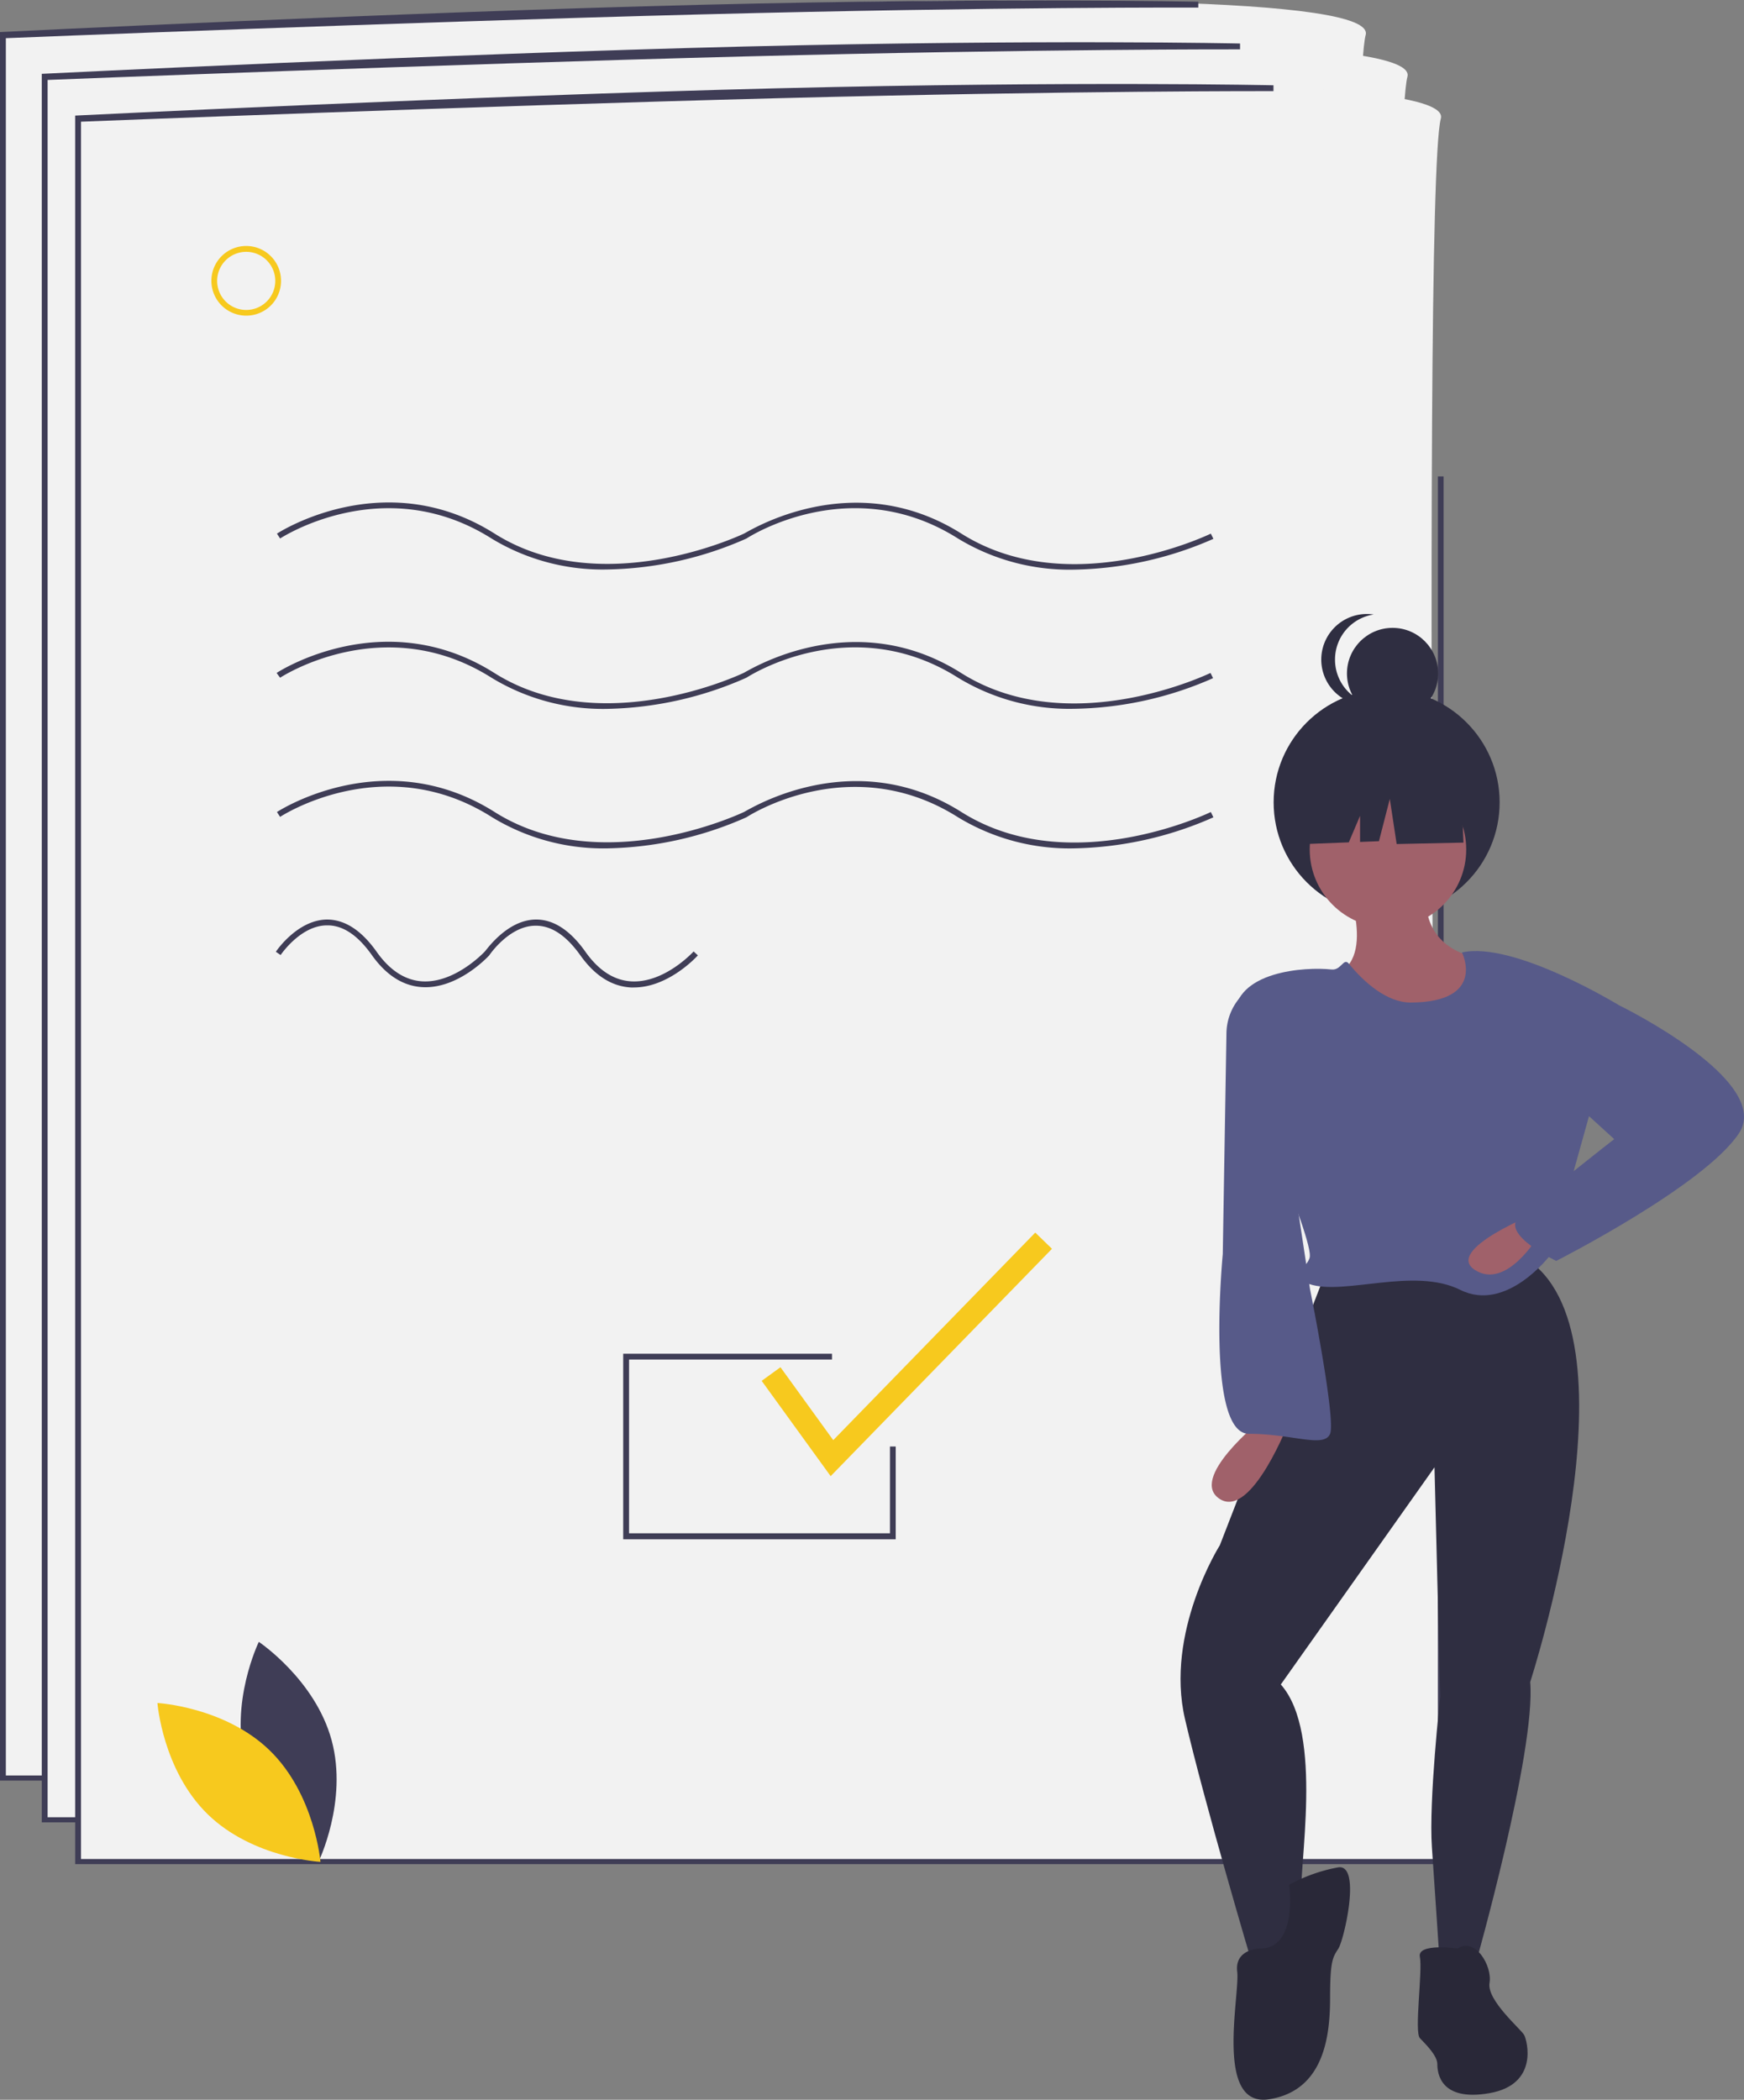 <svg xmlns="http://www.w3.org/2000/svg" id="Calque_1" data-name="Calque 1" viewBox="0 0 208.82 251.39"><rect x="0" y="0" width="208.82" height="251.39" fill="#808080" stroke="none"/><g id="invoicesBehindWoman_illustration_colored" data-name="invoicesBehindWoman illustration colored"><g id="_3" data-name="3"><path id="bg-4" fill="#f2f2f2" d="M168.67,218.26H5.51V9.62s165.65-9.26,163.16,0S168.67,218.26,168.67,218.26Z" transform="translate(-5.15 -5.43)"/><path id="outline" fill="#3f3d56" d="M169,218.61H5.15V9.27S53.39,6.88,89.25,6s59.38-.36,59.38-.36v.7S125,6.23,89.25,7.15,5.85,10,5.85,10v208H168.32V52.47H169Z" transform="translate(-5.15 -5.43)"/><g id="waves"><path id="_4" fill="#3f3d56" d="M72.07,113.65a3,3,0,0,1-.42,0c-2.28-.14-4.29-1.43-6-3.83s-3.48-3.58-5.38-3.56c-3.15,0-5.52,3.51-5.54,3.55l0,0c-.16.17-3.77,4.07-8.06,3.8-2.27-.14-4.29-1.43-6-3.84s-3.5-3.58-5.37-3.55c-3.16,0-5.52,3.51-5.55,3.55l-.57-.39c.1-.16,2.6-3.81,6.11-3.86,2.13,0,4.12,1.27,5.95,3.85,1.57,2.23,3.41,3.42,5.46,3.55,3.83.23,7.23-3.29,7.49-3.56s2.69-3.79,6.1-3.84h.06c2.1,0,4.08,1.3,5.89,3.85,1.57,2.23,3.41,3.42,5.46,3.55,4,.25,7.47-3.54,7.5-3.58l.51.47C79.55,110,76.17,113.65,72.07,113.65Z" data-name="4" transform="translate(-5.15 -5.43)"/><path id="_3-2" fill="#3f3d56" d="M124.69,97a25.67,25.67,0,0,1-13.84-3.73c-12.85-8.12-25.19-.09-25.31,0l0,0A42.76,42.76,0,0,1,68.8,97,25.59,25.59,0,0,1,55,93.23c-12.85-8.12-25.18-.09-25.31,0l-.38-.58c.12-.08,12.84-8.36,26.07,0,12.68,8,29.2.3,29.84,0s13.08-8.18,26.05,0,29.7.07,29.86,0l.31.63A43,43,0,0,1,124.69,97Z" data-name="3-2" transform="translate(-5.15 -5.43)"/><path id="_2" fill="#3f3d56" d="M124.69,80.29a25.59,25.59,0,0,1-13.84-3.73c-12.85-8.12-25.19-.08-25.31,0l0,0A42.93,42.93,0,0,1,68.8,80.3,25.67,25.67,0,0,1,55,76.57c-12.85-8.12-25.18-.09-25.31,0L29.27,76c.12-.09,12.84-8.36,26.07,0,12.68,8,29.2.3,29.84,0s13.08-8.18,26.05,0,29.7.06,29.86,0l.31.62A42.62,42.62,0,0,1,124.69,80.29Z" data-name="2" transform="translate(-5.15 -5.43)"/><path id="_1" fill="#3f3d56" d="M124.69,63.63a25.67,25.67,0,0,1-13.84-3.73c-12.85-8.12-25.19-.09-25.31,0l0,0a42.76,42.76,0,0,1-16.7,3.71A25.59,25.59,0,0,1,55,59.9c-12.85-8.12-25.18-.08-25.31,0l-.38-.58c.12-.08,12.84-8.36,26.07,0,12.68,8,29.2.3,29.84,0s13.08-8.18,26.05,0,29.7.07,29.86,0l.31.62A43,43,0,0,1,124.69,63.63Z" data-name="1" transform="translate(-5.15 -5.43)"/></g><path id="checkbox" fill="#3f3d56" d="M103.4,179.72H70.77V157.5h25v.7H71.47V179h31.24V168.61h.69Z" transform="translate(-5.15 -5.43)"/><path id="circle" fill="#f7c91e" d="M25.64,33.22a4.17,4.17,0,1,1,4.16-4.16h0A4.16,4.16,0,0,1,25.64,33.22Zm0-7.64a3.48,3.48,0,1,0,3.47,3.48h0A3.48,3.48,0,0,0,25.64,25.58Z" transform="translate(-5.15 -5.43)"/><path id="check" fill="#f7c91e" d="M95.61,172.16l-8.26-11.41,2.25-1.63,6.32,8.73L120.11,143l2,1.94Z" transform="translate(-5.15 -5.43)"/><path id="leaf_black" fill="#3f3d56" d="M25.56,206.58c2,7.28,8.71,11.79,8.71,11.79s3.56-7.3,1.59-14.58S27.14,192,27.14,192,23.59,199.3,25.56,206.58Z" data-name="leaf black" transform="translate(-5.15 -5.43)"/><path id="leaf_yellow" fill="#f7c91e" d="M28.45,205c5.4,5.26,6.07,13.34,6.07,13.34s-8.1-.44-13.5-5.7S15,199.32,15,199.32,23.05,199.76,28.45,205Z" data-name="leaf yellow" transform="translate(-5.15 -5.43)"/></g><g id="_2-2" data-name="2-2"><path id="bg-5" fill="#f2f2f2" d="M173.67,223.26H10.51V14.62s165.65-9.26,163.16,0S173.67,223.26,173.67,223.26Z" transform="translate(-5.15 -5.43)"/><path id="outline-2" fill="#3f3d56" d="M174,223.61H10.15V14.27S58.39,11.88,94.25,11s59.38-.36,59.38-.36v.7s-23.68-.07-59.38.85S10.85,15,10.85,15v208H173.32V57.47H174Z" transform="translate(-5.15 -5.43)"/><g id="waves-2"><path id="_4-2" fill="#3f3d56" d="M77.07,118.65a3,3,0,0,1-.42,0c-2.28-.14-4.29-1.43-6-3.83s-3.48-3.58-5.38-3.56c-3.15,0-5.52,3.51-5.54,3.55l0,0c-.16.17-3.77,4.07-8.06,3.8-2.27-.14-4.29-1.43-6-3.84s-3.5-3.58-5.37-3.55c-3.16,0-5.52,3.51-5.55,3.55l-.57-.39c.1-.16,2.6-3.81,6.11-3.86,2.13,0,4.12,1.27,5.95,3.85,1.57,2.23,3.41,3.42,5.46,3.55,3.83.23,7.23-3.29,7.49-3.56s2.69-3.79,6.1-3.84h.06c2.1,0,4.08,1.3,5.89,3.85,1.57,2.23,3.41,3.42,5.46,3.55,4,.25,7.47-3.54,7.5-3.58l.51.47C84.55,115,81.17,118.65,77.07,118.65Z" data-name="4-2" transform="translate(-5.15 -5.43)"/><path id="_3-3" fill="#3f3d56" d="M129.69,102a25.67,25.67,0,0,1-13.84-3.73c-12.85-8.12-25.19-.09-25.31,0l0,0A42.76,42.76,0,0,1,73.8,102,25.59,25.59,0,0,1,60,98.23c-12.85-8.12-25.18-.09-25.31,0l-.38-.58c.12-.08,12.84-8.36,26.07,0,12.68,8,29.2.3,29.84,0s13.08-8.18,26.05,0,29.7.07,29.86,0l.31.63A43,43,0,0,1,129.69,102Z" data-name="3-3" transform="translate(-5.15 -5.43)"/><path id="_2-3" fill="#3f3d56" d="M129.69,85.29a25.59,25.59,0,0,1-13.84-3.73c-12.85-8.12-25.19-.08-25.31,0l0,0A42.93,42.93,0,0,1,73.8,85.3,25.67,25.67,0,0,1,60,81.57c-12.85-8.12-25.18-.09-25.31,0L34.27,81c.12-.09,12.84-8.36,26.07,0,12.68,8,29.2.3,29.84,0s13.08-8.18,26.05,0,29.7.06,29.86,0l.31.62A42.62,42.62,0,0,1,129.69,85.29Z" data-name="2-3" transform="translate(-5.15 -5.43)"/><path id="_1-2" fill="#3f3d56" d="M129.69,68.63a25.67,25.67,0,0,1-13.84-3.73c-12.85-8.12-25.19-.09-25.31,0l0,0a42.76,42.76,0,0,1-16.7,3.71A25.59,25.59,0,0,1,60,64.9c-12.85-8.12-25.18-.08-25.31,0l-.38-.58c.12-.08,12.84-8.36,26.07,0,12.68,8,29.2.3,29.84,0s13.08-8.18,26.05,0,29.7.07,29.86,0l.31.62A43,43,0,0,1,129.69,68.63Z" data-name="1-2" transform="translate(-5.15 -5.43)"/></g><path id="checkbox-2" fill="#3f3d56" d="M108.4,184.72H75.77V162.5h25v.7H76.47V184h31.24V173.61h.69Z" transform="translate(-5.15 -5.43)"/><path id="circle-2" fill="#f7c91e" d="M30.64,38.22a4.17,4.17,0,1,1,4.16-4.16h0A4.16,4.16,0,0,1,30.64,38.22Zm0-7.64a3.48,3.48,0,1,0,3.47,3.48h0A3.48,3.48,0,0,0,30.64,30.58Z" transform="translate(-5.15 -5.43)"/><path id="check-2" fill="#f7c91e" d="M100.61,177.16l-8.26-11.41,2.25-1.63,6.32,8.73L125.11,148l2,1.94Z" transform="translate(-5.15 -5.43)"/><path id="leaf_black-2" fill="#3f3d56" d="M30.56,211.58c2,7.28,8.71,11.79,8.71,11.79s3.56-7.3,1.59-14.58S32.14,197,32.14,197,28.59,204.3,30.56,211.58Z" data-name="leaf black-2" transform="translate(-5.15 -5.43)"/><path id="leaf_yellow-2" fill="#f7c91e" d="M33.45,210c5.4,5.26,6.07,13.34,6.07,13.34s-8.1-.44-13.5-5.7S20,204.32,20,204.32,28.05,204.76,33.45,210Z" data-name="leaf yellow-2" transform="translate(-5.15 -5.43)"/></g><g id="_1-3" data-name="1-3"><path id="bg-6" fill="#f2f2f2" d="M177.67,228.26H14.51V19.62s165.65-9.26,163.16,0S177.67,228.26,177.67,228.26Z" transform="translate(-5.15 -5.43)"/><path id="outline-3" fill="#3f3d56" d="M178,228.61H14.15V19.27S62.39,16.88,98.25,16s59.38-.36,59.38-.36v.7s-23.68-.07-59.38.85S14.85,20,14.85,20v208H177.32V62.47H178Z" transform="translate(-5.15 -5.43)"/><g id="waves-3"><path id="_4-3" fill="#3f3d56" d="M81.07,123.65a3,3,0,0,1-.42,0c-2.28-.14-4.29-1.43-6-3.83s-3.48-3.58-5.38-3.56c-3.15,0-5.52,3.51-5.54,3.55l0,0c-.16.17-3.77,4.07-8.06,3.8-2.27-.14-4.29-1.43-6-3.84s-3.5-3.58-5.37-3.55c-3.16,0-5.52,3.51-5.55,3.55l-.57-.39c.1-.16,2.6-3.81,6.11-3.86,2.13,0,4.12,1.27,5.95,3.85,1.57,2.23,3.41,3.42,5.46,3.55,3.83.23,7.23-3.29,7.49-3.56s2.69-3.79,6.1-3.84h.06c2.1,0,4.08,1.3,5.89,3.85,1.57,2.23,3.41,3.42,5.46,3.55,4,.25,7.47-3.54,7.5-3.58l.51.47C88.55,120,85.17,123.65,81.07,123.65Z" data-name="4-3" transform="translate(-5.15 -5.43)"/><path id="_3-4" fill="#3f3d56" d="M133.69,107a25.67,25.67,0,0,1-13.84-3.73c-12.85-8.12-25.19-.09-25.31,0l0,0A42.76,42.76,0,0,1,77.8,107,25.59,25.59,0,0,1,64,103.23c-12.85-8.12-25.18-.09-25.31,0l-.38-.58c.12-.08,12.84-8.36,26.07,0,12.68,8,29.2.3,29.84,0s13.08-8.18,26.05,0,29.7.07,29.86,0l.31.63A43,43,0,0,1,133.69,107Z" data-name="3-4" transform="translate(-5.15 -5.43)"/><path id="_2-4" fill="#3f3d56" d="M133.69,90.29a25.59,25.59,0,0,1-13.84-3.73c-12.85-8.12-25.19-.08-25.31,0l0,0A42.93,42.93,0,0,1,77.8,90.3,25.67,25.67,0,0,1,64,86.57c-12.85-8.12-25.18-.09-25.31,0L38.27,86c.12-.09,12.84-8.36,26.07,0,12.68,8,29.2.3,29.84,0s13.08-8.18,26.05,0,29.7.06,29.86,0l.31.62A42.62,42.62,0,0,1,133.69,90.29Z" data-name="2-4" transform="translate(-5.15 -5.43)"/><path id="_1-4" fill="#3f3d56" d="M133.69,73.63a25.67,25.67,0,0,1-13.84-3.73c-12.85-8.12-25.19-.09-25.31,0l0,0a42.76,42.76,0,0,1-16.7,3.71A25.59,25.59,0,0,1,64,69.9c-12.85-8.12-25.18-.08-25.31,0l-.38-.58c.12-.08,12.84-8.36,26.07,0,12.68,8,29.2.3,29.84,0s13.08-8.18,26.05,0,29.7.07,29.86,0l.31.62A43,43,0,0,1,133.69,73.63Z" data-name="1-4" transform="translate(-5.15 -5.43)"/></g><path id="checkbox-3" fill="#3f3d56" d="M112.4,189.72H79.77V167.5h25v.7H80.47V189h31.24V178.61h.69Z" transform="translate(-5.15 -5.43)"/><path id="circle-3" fill="#f7c91e" d="M34.64,43.22a4.17,4.17,0,1,1,4.16-4.16h0A4.16,4.16,0,0,1,34.64,43.22Zm0-7.64a3.48,3.48,0,1,0,3.47,3.48h0A3.48,3.48,0,0,0,34.64,35.58Z" transform="translate(-5.15 -5.43)"/><path id="check-3" fill="#f7c91e" d="M104.61,182.16l-8.26-11.41,2.25-1.63,6.32,8.73L129.11,153l2,1.94Z" transform="translate(-5.15 -5.43)"/><path id="leaf_black-3" fill="#3f3d56" d="M34.56,216.58c2,7.28,8.71,11.79,8.71,11.79s3.56-7.3,1.59-14.58S36.14,202,36.14,202,32.59,209.3,34.56,216.58Z" data-name="leaf black-3" transform="translate(-5.15 -5.43)"/><path id="leaf_yellow-3" fill="#f7c91e" d="M37.45,215c5.4,5.26,6.07,13.34,6.07,13.34s-8.1-.44-13.5-5.7S24,209.32,24,209.32,32.05,209.76,37.45,215Z" data-name="leaf yellow-3" transform="translate(-5.15 -5.43)"/></g><g id="woman"><path id="legs" fill="#2f2e41" d="M164.4,156.43l-13.19,34s-6.6,10.42-4.17,20.83,8,29.16,8,29.16,6.25-2.43,5.9-6.94,2.78-20.48-2.43-26.38l18.4-26,.69,27.42s-1.39,12.5-1,18.06,1,14.92,1,14.92l4.17-.69s7.29-25.69,6.6-34c0,0,13.19-40.62,0-50.34Z" transform="translate(-5.15 -5.43)"/><path id="shoe_left" fill="#292838" d="M156.07,238.71s-3.12,0-2.78,2.78-2.77,16.32,3.83,15.27,7.29-7.63,7.29-12.15.34-4.86,1-5.9,2.77-10.06,0-9.72a19.6,19.6,0,0,0-5.9,2.09S160.58,238.71,156.07,238.71Z" data-name="shoe left" transform="translate(-5.15 -5.43)"/><path id="shoe_right" fill="#292838" d="M179.68,238.71s-4.86-.69-4.52,1-.69,9,0,9.73,2.09,2.08,2.09,3.12.34,4.51,6.25,3.47,4.51-6.25,4.16-6.94-4.51-4.17-4.16-6.25S181.76,237.32,179.68,238.71Z" data-name="shoe right" transform="translate(-5.15 -5.43)"/><path id="neck" fill="#a0616a" d="M166.49,111.65s4.16,10.76-3.47,10.76,11.8,10.76,19.44,4.52,3.12-6.6,3.12-6.6-10.07,1-9.72-8Z" transform="translate(-5.15 -5.43)"/><path id="body" fill="#575a89" d="M180.2,119.46s3,5.94-6.13,6c-2.86,0-5.6-2.43-7.41-4.65-.64-.78-.91.82-2.08.69-3.13-.34-11.63.18-11.63,5.73s9.72,26.73,9,28.82-4.16,1.73,0,3.12,12.5-2.08,18.05.69,10.77-4.16,10.77-4.16l8.33-29.86S186.45,118.07,180.2,119.46Z" transform="translate(-5.15 -5.43)"/><path id="han_left" fill="#a0616a" d="M156.07,175.53s-8.68,6.94-4.86,9.37,8.33-9.37,8.33-9.37Z" data-name="han left" transform="translate(-5.15 -5.43)"/><path id="arm_left" fill="#575a89" d="M156.42,122.93h0a6.69,6.69,0,0,0-4.42,6.18l-.44,26.46s-2.08,21.52,3.13,21.52,9,1.74,9.72,0S162,159.73,162,159.73Z" data-name="arm left" transform="translate(-5.15 -5.43)"/><path id="hand_right" fill="#a0616a" d="M189.4,150.53s-11.46,4.52-7.64,6.95,7.64-4.17,7.64-4.17Z" data-name="hand right" transform="translate(-5.15 -5.43)"/><path id="arm_right" fill="#575a89" d="M192.52,124.84l6.6,1s18.4,9,14.24,15.28-21.87,15.27-21.87,15.27-6.6-3.12-4.52-5.2,11.46-9.38,11.46-9.38l-8-7.29Z" data-name="arm right" transform="translate(-5.15 -5.43)"/><circle id="hair" cx="166.03" cy="96.06" r="13.53" fill="#2f2e41"/><circle id="face" cx="166.19" cy="101.7" r="9.37" fill="#a0616a"/><path id="bangs" fill="#2f2e41" d="M180.11,99.93l-6.87-3.6-9.48,1.47-2,8.67,4.89-.19L168,103.1v3.13l2.26-.09,1.3-5.06.82,5.4,8-.17Z" transform="translate(-5.15 -5.43)"/><g id="bun"><circle id="bun-2" cx="166.74" cy="80.63" r="5.46" fill="#2f2e41"/><path id="strand" fill="#2f2e41" d="M165,84.4a5.45,5.45,0,0,1,4.63-5.4A5.46,5.46,0,1,0,168,89.8a5.57,5.57,0,0,0,1.63,0A5.45,5.45,0,0,1,165,84.4Z" transform="translate(-5.15 -5.43)"/></g></g></g></svg>